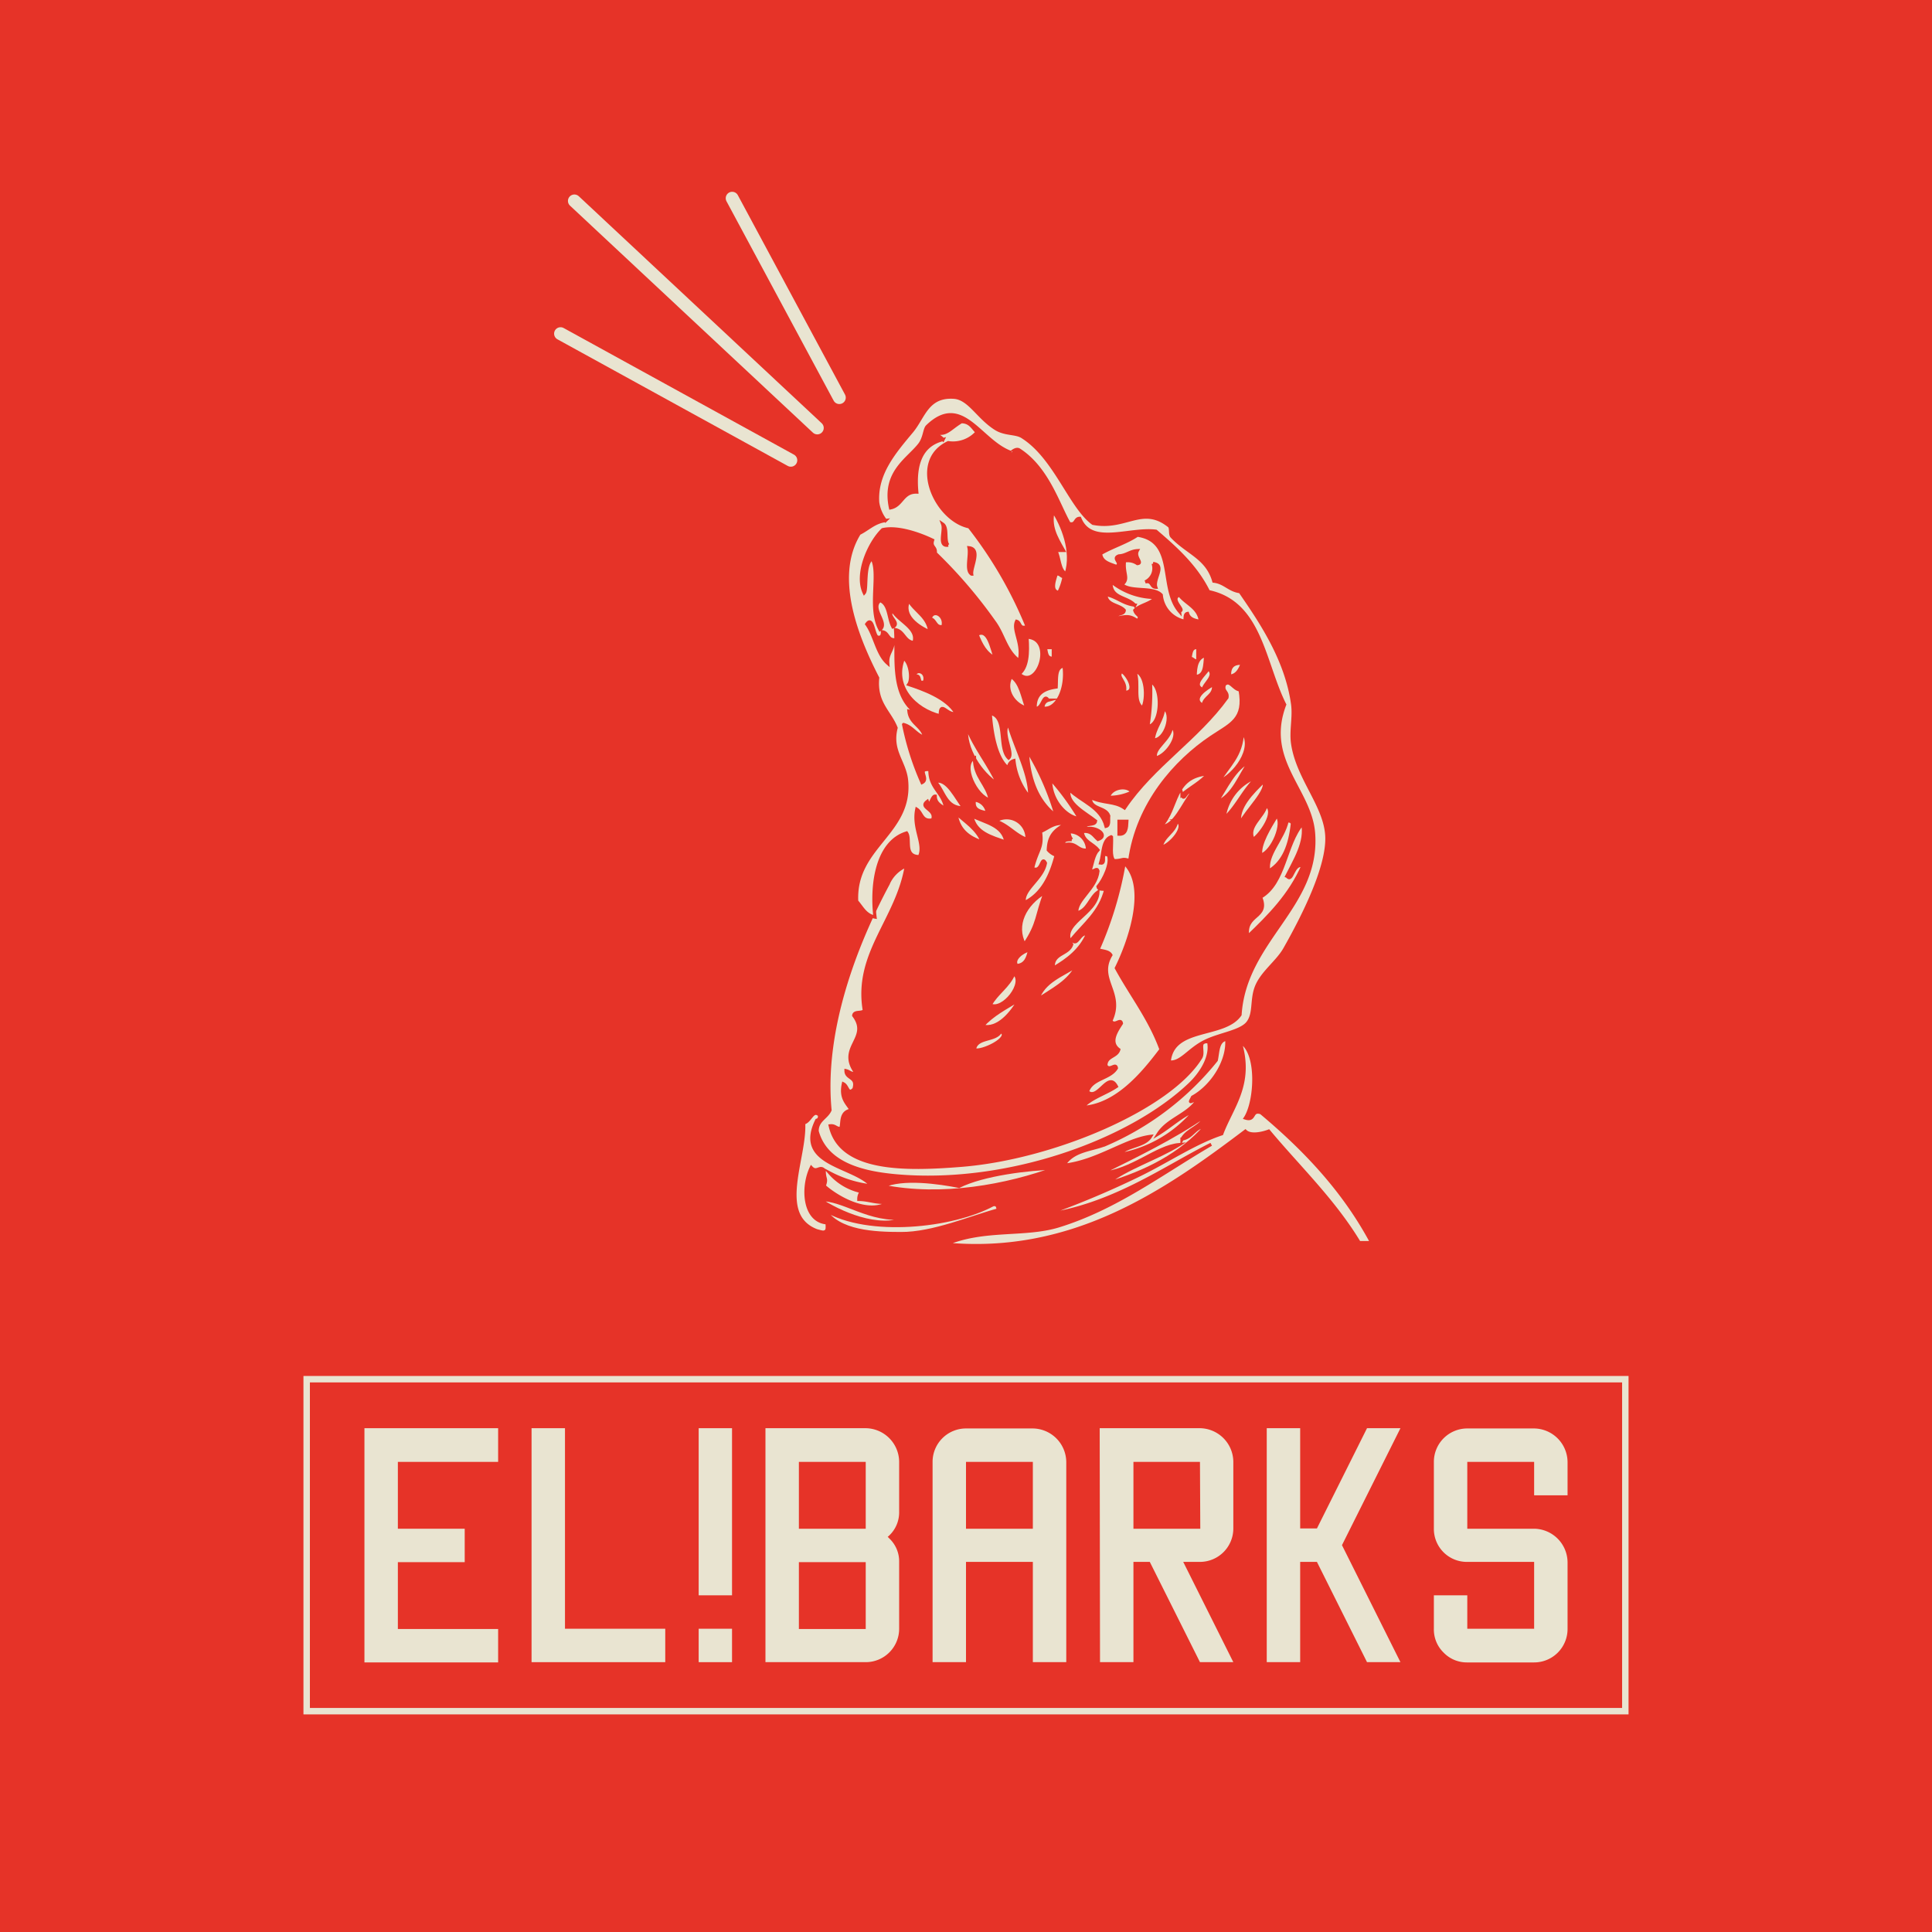 <svg id="Layer_1" data-name="Layer 1" xmlns="http://www.w3.org/2000/svg" viewBox="0 0 300 300"><title>logo</title><rect width="300" height="300" style="fill:#e63328"/><rect x="47.62" y="214.16" width="204.76" height="51.55" style="fill:#e63328;stroke:#e9e4d1;stroke-miterlimit:10"/><path d="M56.59,221.77H77.35V227H61.78v10.38H72.16v5.19H61.78v10.38H77.35v5.19H56.59Z" style="fill:#e9e4d1"/><path d="M82.54,221.77h5.19v31.14H103.3v5.19H82.54Z" style="fill:#e9e4d1"/><path d="M108.49,221.77h5.18v25.95h-5.18Zm0,31.14h5.18v5.19h-5.18Z" style="fill:#e9e4d1"/><path d="M118.86,221.77h15.57a5.26,5.26,0,0,1,5.19,5.19v7.78a4.94,4.94,0,0,1-1.54,3.69,1.41,1.41,0,0,1-.24.2l.24.25a4.88,4.88,0,0,1,1.54,3.65v10.38a5.19,5.19,0,0,1-5.19,5.19H118.86ZM134.43,227H124.05v10.38h10.38Zm0,15.57H124.05v10.38h10.38Z" style="fill:#e9e4d1"/><path d="M144.81,227a5.19,5.19,0,0,1,5.19-5.19h10.38a5.26,5.26,0,0,1,5.19,5.19V258.1h-5.19V242.53H150V258.1h-5.19Zm15.57,0H150v10.38h10.38Z" style="fill:#e9e4d1"/><path d="M170.76,221.77h15.57a5.26,5.26,0,0,1,5.18,5.19v10.38a5.19,5.19,0,0,1-5.18,5.19h-2.6l7.78,15.57h-5.18l-7.79-15.57H176V258.1h-5.19ZM186.33,227H176v10.38h10.38Z" style="fill:#e9e4d1"/><path d="M196.7,221.77h5.19v15.57h2.6l7.78-15.57h5.19l-9.08,18.16,9.08,18.17h-5.19l-7.78-15.57h-2.6V258.1H196.7Z" style="fill:#e9e4d1"/><path d="M224.15,256.6a5,5,0,0,1-1.5-3.69v-5.19h5.19v5.19h10.38V242.53H227.84a5.12,5.12,0,0,1-5.19-5.19V227a5.19,5.19,0,0,1,5.19-5.19h10.38a5.26,5.26,0,0,1,5.19,5.19v5.19h-5.19V227H227.84v10.38h10.38a5.26,5.26,0,0,1,5.19,5.19v10.38a5.19,5.19,0,0,1-5.19,5.19H227.84A5,5,0,0,1,224.15,256.6Z" style="fill:#e9e4d1"/><path d="M183.14,94.85c1.05,0-1.63-1.82,0-2.45,1.06,1.39,3,1.9,3.26,4.08-1-.13-1.76-.41-2-1.22-.47.07-.34.74-.4,1.22a4.58,4.58,0,0,1-3.68-4.08c-1.23-1.34-4.78-.38-6.12-1.63,1.19-.9.16-1.66.41-3.67a2.66,2.66,0,0,1,2,.41c.91-.06-.53-1,0-2-1.16.07-1.7.75-2.86.81-1.14.4.6,1.09-.4,1.64-1.09-.42-2.33-.68-2.45-2,1.8-1.06,4-1.71,5.71-2.86,6.13.9,3.39,8.14,6.54,11.83Zm-5.3-4.49c1.11-.29.82.82,1.63.82-.44-1.29,1.58-3.43-.41-3.67a2.33,2.33,0,0,1-1.22,2.85Z" style="fill:#e9e4d1;stroke:#e63328;stroke-miterlimit:10;stroke-width:0.5px"/><path d="M164,89.14c.66-.11.71.39,1.23.41a9.05,9.05,0,0,1-.82,2.45c-1.4-.22-.63-2-.41-2.86Z" style="fill:#e9e4d1;stroke:#e63328;stroke-miterlimit:10;stroke-width:0.5px"/><path d="M176.21,94c-1.09-1.37-3.88-1-3.68-3.68a11,11,0,0,0,6.94,2.45c-.78,1-2.41,1.13-3.26,2,.22.83,1.22.8.4,1.63-1.14-.82-1.67-.73-3.26-.4-.13-.94,1.18-.46,1.22-1.23-.83-.93-2.78-.75-2.85-2.45,1.73.33,2.66,1.44,4.51,1.64Z" style="fill:#e9e4d1;stroke:#e63328;stroke-miterlimit:10;stroke-width:0.5px"/><path d="M141.11,93.22c1,1.75,3,2.48,3.27,4.9C142.6,97.35,139.94,95.62,141.11,93.22Z" style="fill:#e9e4d1;stroke:#e63328;stroke-miterlimit:10;stroke-width:0.5px"/><path d="M146.41,97.3c-1.28.19-1.07-1.1-2-1.22.47-1.69,2.52-.46,2,1.22Z" style="fill:#e9e4d1;stroke:#e63328;stroke-miterlimit:10;stroke-width:0.5px"/><path d="M154.58,102.2c-1.51-.67-2.25-2.11-2.86-3.68,1.79-1.06,2.26,2.23,2.85,3.68Z" style="fill:#e9e4d1;stroke:#e63328;stroke-miterlimit:10;stroke-width:0.5px"/><path d="M159.47,98.93c4.41.18,1.67,8.45-1.22,5.72,1.28-1,1.41-3.21,1.22-5.72Z" style="fill:#e9e4d1;stroke:#e63328;stroke-miterlimit:10;stroke-width:0.5px"/><path d="M162.33,100.56h1.23v1.64c-1.09.12-1.06-.85-1.23-1.64Z" style="fill:#e9e4d1;stroke:#e63328;stroke-miterlimit:10;stroke-width:0.5px"/><path d="M186,102.61c-.66.11-.7-.39-1.22-.41.17-.78.14-1.76,1.22-1.64Z" style="fill:#e9e4d1;stroke:#e63328;stroke-miterlimit:10;stroke-width:0.5px"/><path d="M185.59,105.05c0-1.59.29-3,1.63-3.26-.15,1.49-.05,3.22-1.63,3.26Z" style="fill:#e9e4d1;stroke:#e63328;stroke-miterlimit:10;stroke-width:0.5px"/><path d="M140.3,102.2c1,.52,1.43,3.17.81,4.08,2,.67,5.95,2,7.35,4.48-1.38.46-2.5-2.19-2.45.41-4-1-7.46-4.59-5.71-9Z" style="fill:#e9e4d1;stroke:#e63328;stroke-miterlimit:10;stroke-width:0.5px"/><path d="M192.93,103c-.41.95-.82,1.9-2,2q-.15-2.17,2-2Z" style="fill:#e9e4d1;stroke:#e63328;stroke-miterlimit:10;stroke-width:0.5px"/><path d="M162.74,108.72c-.72-1.2-.85,1.57-2,1.23-.07-2.24,1.35-3,3.26-3.27.08-1.41-.14-3.13,1.22-3.26.49,3.55-1.15,6.91-3.26,6.53a1.13,1.13,0,0,1,.83-1.23Z" style="fill:#e9e4d1;stroke:#e63328;stroke-miterlimit:10;stroke-width:0.5px"/><path d="M187.63,103.83c1.33,1.1-.68,2.28-.81,3.26C184.91,106.35,187.17,104.71,187.63,103.83Z" style="fill:#e9e4d1;stroke:#e63328;stroke-miterlimit:10;stroke-width:0.5px"/><path d="M143.56,105.87c-1.32.5-.31-1.32-1.63-.82C142.13,103.67,144.07,104.26,143.56,105.87Z" style="fill:#e9e4d1;stroke:#e63328;stroke-miterlimit:10;stroke-width:0.5px"/><path d="M174.16,104.24c.9.44,2.58,3.37.41,3.26.48-1.76-1.35-2.29-.41-3.26Z" style="fill:#e9e4d1;stroke:#e63328;stroke-miterlimit:10;stroke-width:0.5px"/><path d="M176.21,104.24c1.83.22,2,4.27,1.22,5.71-1.58-1-.45-3.77-1.22-5.71Z" style="fill:#e9e4d1;stroke:#e63328;stroke-miterlimit:10;stroke-width:0.5px"/><path d="M157,105.05c1.52.94,1.75,3.15,2.45,4.9-1.86-.43-3.63-2.74-2.45-4.9Z" style="fill:#e9e4d1;stroke:#e63328;stroke-miterlimit:10;stroke-width:0.5px"/><path d="M178.65,105.87c1.95.59,1.82,6.78-.41,6.93a32.38,32.38,0,0,0,.4-6.93Z" style="fill:#e9e4d1;stroke:#e63328;stroke-miterlimit:10;stroke-width:0.5px"/><path d="M188.44,106.28c.2,1.83-1.44,1.82-1.63,3.26C184.73,108.49,187.45,106.79,188.44,106.28Z" style="fill:#e9e4d1;stroke:#e63328;stroke-miterlimit:10;stroke-width:0.5px"/><path d="M180.69,110c1.6.68.3,5.07-1.63,4.89C179.3,112.91,180.49,111.92,180.69,110Z" style="fill:#e9e4d1;stroke:#e63328;stroke-miterlimit:10;stroke-width:0.5px"/><path d="M156.62,117.7c.84-.73-1.32-4.09,0-5.3,1,3.64,3.44,7.94,3.26,11.42a10.69,10.69,0,0,1-2.44-5.71,1.12,1.12,0,0,0-.82,1.22c-2.16-1.62-2.68-6.21-2.86-8.57,2.73.53,1.21,5.33,2.86,6.94Z" style="fill:#e9e4d1;stroke:#e63328;stroke-miterlimit:10;stroke-width:0.5px"/><path d="M150.09,112.81c1.29,3.33,3.44,5.81,4.9,9C152.27,120.11,149.72,116.22,150.09,112.81Z" style="fill:#e9e4d1;stroke:#e63328;stroke-miterlimit:10;stroke-width:0.5px"/><path d="M181.92,112.81c1.6,1.13-.68,4.51-2.45,4.89C178.91,116.17,181.74,114.92,181.92,112.81Z" style="fill:#e9e4d1;stroke:#e63328;stroke-miterlimit:10;stroke-width:0.5px"/><path d="M192.93,113.62c2,2.6-1.31,6.8-3.67,7.75,1.4-2.41,3.57-4,3.67-7.75Z" style="fill:#e9e4d1;stroke:#e63328;stroke-miterlimit:10;stroke-width:0.5px"/><path d="M164,126.68c-2.8-2.09-4.28-5.51-4.48-10.2a41.16,41.16,0,0,1,4.49,10.2Z" style="fill:#e9e4d1;stroke:#e63328;stroke-miterlimit:10;stroke-width:0.5px"/><path d="M151.31,117.7c0,3,2,4,2.45,6.53-2.21-.46-4.62-5.56-2.45-6.53Z" style="fill:#e9e4d1;stroke:#e63328;stroke-miterlimit:10;stroke-width:0.5px"/><path d="M194.15,118.11c-1.68,2.26-2.52,5.37-5.3,6.53,1.59-2.35,2.71-5.18,5.3-6.53Z" style="fill:#e9e4d1;stroke:#e63328;stroke-miterlimit:10;stroke-width:0.5px"/><path d="M183.54,123.41c.36,1.21.61-.94,1.63-.4-1.44,1.74-2.84,5.5-4.89,5.3,2.73-2.87,1.73-7.72,7.34-8.16-1.11,1.33-2.76,2.13-4.08,3.26Z" style="fill:#e9e4d1;stroke:#e63328;stroke-miterlimit:10;stroke-width:0.5px"/><path d="M195.38,120.56c-2.13,1.81-3.23,4.66-5.31,6.53a7.88,7.88,0,0,1,5.31-6.53Z" style="fill:#e9e4d1;stroke:#e63328;stroke-miterlimit:10;stroke-width:0.5px"/><path d="M145.2,121.37c1.88-.65,3.3,2.68,4.48,4.08-2.92.07-3.05-2.65-4.48-4.08Z" style="fill:#e9e4d1;stroke:#e63328;stroke-miterlimit:10;stroke-width:0.5px"/><path d="M167.63,127.09c-1.9-.08-4.59-2.7-4.49-6.13a39.91,39.91,0,0,1,4.49,6.13Z" style="fill:#e9e4d1;stroke:#e63328;stroke-miterlimit:10;stroke-width:0.5px"/><path d="M196.2,121.37c.87,1.22-2.69,4.51-3.68,6.53-.51-2.5,2-4.89,3.67-6.53Z" style="fill:#e9e4d1;stroke:#e63328;stroke-miterlimit:10;stroke-width:0.5px"/><path d="M175.79,123a8.1,8.1,0,0,1-3.67.81c.34-1.53,2.91-2,3.68-.81Z" style="fill:#e9e4d1;stroke:#e63328;stroke-miterlimit:10;stroke-width:0.5px"/><path d="M151.31,124.23a2.23,2.23,0,0,1,2,2c-1.13-.23-2.29-.43-2-2Z" style="fill:#e9e4d1;stroke:#e63328;stroke-miterlimit:10;stroke-width:0.5px"/><path d="M196.6,125.05c1.67,1-.84,4.5-2,5.3-1.07-2,1.59-3.48,2-5.3Z" style="fill:#e9e4d1;stroke:#e63328;stroke-miterlimit:10;stroke-width:0.5px"/><path d="M148.46,126.27c1.47,1.38,3.29,2.43,4.08,4.49C150.37,130.07,148.76,128.82,148.46,126.27Z" style="fill:#e9e4d1;stroke:#e63328;stroke-miterlimit:10;stroke-width:0.5px"/><path d="M150.91,126.68c2.06,1.06,4.85,1.41,5.3,4.08-2.33-.8-4.81-1.44-5.3-4.08Z" style="fill:#e9e4d1;stroke:#e63328;stroke-miterlimit:10;stroke-width:0.5px"/><path d="M198.23,126.68c1.26,1-.6,5.57-2.45,6.12-.33-1.68,1.45-4.46,2.45-6.12Z" style="fill:#e9e4d1;stroke:#e63328;stroke-miterlimit:10;stroke-width:0.5px"/><path d="M154.58,127.49a3.17,3.17,0,0,1,4.89,2.86c-1.9-.69-2.93-2.23-4.9-2.86Z" style="fill:#e9e4d1;stroke:#e63328;stroke-miterlimit:10;stroke-width:0.5px"/><path d="M182.73,127.49c1.65.73-1,3.8-2.44,4.08.34-1.83,2.1-2.24,2.45-4.08Z" style="fill:#e9e4d1;stroke:#e63328;stroke-miterlimit:10;stroke-width:0.5px"/><path d="M199.86,127.49c.48-.06.73.09.82.41-.36,3.32-1.35,6-3.67,7.35-.52-2.51,2.27-5,2.85-7.76Z" style="fill:#e9e4d1;stroke:#e63328;stroke-miterlimit:10;stroke-width:0.5px"/><path d="M159.07,140.14c-.41-2,2.82-3.63,3.26-6.12-.66-1.27-.5,1.62-2,.82.72-3,1.61-3.08,1.23-5.72,1.27-.49,2-1.51,4.08-1.22-2,1-2.78,2-2.86,4.08a2.93,2.93,0,0,0,1.22.82c-.84,3.23-2.17,6-4.88,7.34Z" style="fill:#e9e4d1;stroke:#e63328;stroke-miterlimit:10;stroke-width:0.5px"/><path d="M168.86,132c-1.67.17-1.65-1.34-3.67-.81-.19-.87.58-.78,1.22-.82a1.93,1.93,0,0,1-.4-1.22,2.81,2.81,0,0,1,2.86,2.85Z" style="fill:#e9e4d1;stroke:#e63328;stroke-miterlimit:10;stroke-width:0.5px"/><path d="M162.33,138.51c-1.44,3.67-1,4.79-3.26,8.16C157.48,143.68,159.12,140.39,162.33,138.51Z" style="fill:#e9e4d1;stroke:#e63328;stroke-miterlimit:10;stroke-width:0.5px"/><path d="M159.88,147.49c-.26,1.23-.63,2.35-2,2.44-.73-.94.85-2.18,2-2.44Z" style="fill:#e9e4d1;stroke:#e63328;stroke-miterlimit:10;stroke-width:0.5px"/><path d="M167.23,149.93c-1.25,2.56-3.86,3.76-6.12,5.31.92-2.89,3.84-3.79,6.12-5.31Z" style="fill:#e9e4d1;stroke:#e63328;stroke-miterlimit:10;stroke-width:0.5px"/><path d="M157.44,151.16c1.82,1.41-1.68,5.91-3.68,4.89,1-1.85,2.85-2.87,3.67-4.89Z" style="fill:#e9e4d1;stroke:#e63328;stroke-miterlimit:10;stroke-width:0.5px"/><path d="M158.25,155.24c-1.1,2-3.32,4.74-5.71,4.08C154.06,157.57,156.23,156.48,158.25,155.24Z" style="fill:#e9e4d1;stroke:#e63328;stroke-miterlimit:10;stroke-width:0.5px"/><path d="M155.39,160.13c1.85,1-3.1,3.35-4.08,2.86.25-2.06,3.34-1.28,4.08-2.85Z" style="fill:#e9e4d1;stroke:#e63328;stroke-miterlimit:10;stroke-width:0.5px"/><path d="M183.54,176.86c1.67-.24,1.93-1.88,3.67-2-3.8,4.35-9.17,7.15-15.5,9,3.3-2.56,7.8-3.9,11.42-6.13-3.64.31-7.29,4.13-12.24,4.49,5.63-2.8,11.32-5.54,16.32-9-.63,1.82-2.82,2.07-3.67,3.67Z" style="fill:#e9e4d1;stroke:#e63328;stroke-miterlimit:10;stroke-width:0.5px"/><path d="M164,181.35c-7.63,2.82-17.74,4.7-26.92,2.86,3-1.45,8.78-.6,11.83,0,3.8-1.9,10.86-2.74,15.09-2.85Z" style="fill:#e9e4d1;stroke:#e63328;stroke-miterlimit:10;stroke-width:0.5px"/><path d="M127.24,186.25c3.89-.08,7.66,3.49,13.47,2.86-4.25,2-10.48-.88-13.46-2.86Z" style="fill:#e9e4d1;stroke:#e63328;stroke-miterlimit:10;stroke-width:0.5px"/><path d="M155,187.88c-4.19,1.12-10.11,3.7-15.1,3.67-4.09,0-9.7-.25-11.83-3.67,6.76,4,19.81,2.58,26.11-.81C154.86,186.91,154.94,187.38,155,187.88Z" style="fill:#e9e4d1;stroke:#e63328;stroke-miterlimit:10;stroke-width:0.5px"/><path d="M133,166.66c-.85.18-1.08-.28-1.63-.4,0,1.32,1.85.87,1.23,2.85-1,1-.92-.45-1.64-.81-.48,2.25.57,3,1.23,4.08-1.79.3-1.32,2-1.63,2.85-.74.05-.86-.5-1.64-.41,1.56,7,11.6,6.83,20.4,6.12,14.29-1.15,32.34-8.9,37.13-16.72.59-1-.65-2.66,1.23-2.45.5,2.34-1.2,4.93-2.86,6.53-9.25,8.87-28.35,15.84-45.7,14.28-4.82-.44-10.84-1.69-12.24-6.94,0-1.72,1.48-2.06,2-3.27-1.18-12.29,3.9-25.58,9-35.08a5.37,5.37,0,0,1,2.86-2.86c-1.4,8.42-8,13.56-6.53,22.44-.25.57-1.57.06-1.64.82,2.71,3.58-2.7,4.95.41,9Z" style="fill:#e9e4d1;stroke:#e63328;stroke-miterlimit:10;stroke-width:0.5px"/><path d="M199.86,136.06c.84,1.07.86-2.11,2.45-1.63-2,4.56-5.24,7.82-8.57,11-.57-3.63,3.39-2.78,2-6.13,3.8-2.18,3.76-8.2,6.53-11.42.66,2.79-1.32,5.88-2.46,8.16Z" style="fill:#e9e4d1;stroke:#e63328;stroke-miterlimit:10;stroke-width:0.5px"/><path d="M163.55,79.35c1.34,2.09,3.16,6.16,2,9.79-1.15-.62-1-2.54-1.63-3.67h1.22c-1.26-2.2-2.14-3.75-1.62-6.12Z" style="fill:#e9e4d1;stroke:#e63328;stroke-miterlimit:10;stroke-width:0.5px"/><path d="M174.57,134c4,3.85.5,12.87-1.22,16.32,2.3,4.23,5.2,7.86,6.94,12.65-2.93,3.9-7,8.71-12.24,9,1.34-1.52,3.59-2.12,5.3-3.27-1.27-2.46-2.87,2.35-4.49.82.63-2.09,3.49-2,4.49-3.67-.11-.86-1.09.59-1.63-.41,0-1.48,1.68-1.31,2-2.45-1.58-1.17-.32-2.94.41-4.08-.12-.86-1.09.59-1.64-.41,2.07-4.35-2.26-6.4,0-10.2-.34-.61-1.31-.59-2-.82A56.88,56.88,0,0,0,174.56,134Z" style="fill:#e9e4d1;stroke:#e63328;stroke-miterlimit:10;stroke-width:0.5px"/><path d="M186,170.74c-1.46,2.36-4.63,3-6.12,5.31,1.94-1.19,3.52-2.74,5.71-3.67a19.63,19.63,0,0,1-11.83,6.93c1.12-1.46,3.93-1.24,4.9-2.85-3.88.48-8.31,3.93-13.47,4.48,1.42-2.38,4.32-2.35,6.53-3.26a44.77,44.77,0,0,0,17.14-13.06c.29-1.34.19-3.07,1.63-3.26.28,3.46-2.36,7.39-5.31,9-.61,1.21-.33.48.8.43Z" style="fill:#e9e4d1;stroke:#e63328;stroke-miterlimit:10;stroke-width:0.5px"/><path d="M145.2,67.11c1.68.62,2.25-.54,4.08-1.63,1.38,0,1.77,1,2.44,1.63a5,5,0,0,1-4.48,1.63c-6.1,2.9-1.94,12,3.26,13.06a64.59,64.59,0,0,1,9,15.5c-1.29.47-1-.64-1.64-.82-.66,1.4,1.06,3.44.41,6.13-2-1.44-2.37-3.79-3.67-5.72a74.59,74.59,0,0,0-9.38-11c.16-1-.75-.89-.41-2-2.07-1-5.46-2.17-7.75-1.64-2.08,2-4.25,6.86-2.86,9.8.47-.55-.13-4.42,1.22-5.31,1.28,2.27-.59,7.71,1.23,11,1.35-1-1.6-3.26,0-4.49,1.49.55,1.29,2.79,2,4.08,1.27-.61-1.2-1.76,0-2.45,1,1.65,4,2.71,3.26,4.9-1.49-.14-1.52-1.74-2.85-2,.34,4.11-1,10.84,4.08,13.46-1.31.35-1.27-.64-2-.81.22,2,2.09,2.25,2.44,4.08-1.36-.41-1.9-1.64-3.26-2a42.85,42.85,0,0,0,2.86,9c1.2-.59-1-2.24,1.22-2-.07,2.93,2.16,3.56,2.45,6.12-.7-.52-1.61-.84-1.63-2-.56-.07-.82,2.08-1.23.82-1.34,1,1.49,1.2.82,2.86-1.71.34-1.62-1.11-2.45-1.64-.63,3,1.36,5.43.41,7.35-2.53,0-1.32-2.69-2-3.67-4.52,1.38-5.52,7.82-4.9,13.05-1.5-.27-2-1.5-2.85-2.45-.4-8.54,8.55-10.52,7.75-18.76-.28-2.89-2.54-4.59-1.63-8.16-1-2.54-3.23-3.85-2.86-7.76-2.95-5.75-7.17-15.48-2.86-22.44,1.38-.67,2.33-1.76,4.08-2a5.86,5.86,0,0,1-1.22-2.85c-.27-4.42,2.54-7.7,5.3-11,1.85-2.22,2.38-5.57,6.53-5.3,2.4.15,3.74,3.15,6.53,4.89,1.43.89,3.08.6,4.08,1.23,5.12,3.19,7.47,10.9,11,13.46,5.09,1,7.66-2.92,11.83.41.35.28.09,1.29.41,1.63,2.44,2.59,5.46,3.26,6.52,6.94,1.7.2,2.38,1.42,4.08,1.63,3.07,4.46,7.22,10.47,8.17,17.54.26,2-.31,4.15,0,6.12.81,5.35,5.06,9.56,5.3,14.28s-3.58,12.35-6.53,17.55c-1.2,2.11-3.68,3.75-4.49,6.12-.66,1.94-.18,3.9-1.22,5.3s-4.26,1.78-6.53,2.86c-2.67,1.26-3.85,3.5-5.71,3.26.49-5.62,8.51-3.72,11-7.34.76-11.61,12.26-16.8,11.42-28.15-.51-6.82-7.79-11.31-4.49-20-3.27-6.52-3.72-15.86-11.83-17.54-1.93-3.91-5-6.68-8.16-9.38-4.14-.53-10.06,2.39-11.83-2-.81,0-.52,1.11-1.64.81-1.72-3-3.37-8.58-7.75-11.42-.51-.34-1.28.39-1.22.41-4.86-1.68-7.64-9.32-13.06-4.08-.44.42-.4,1.81-1.22,2.85-1.83,2.32-5.66,4.31-4.49,9.8,1.83-.35,1.84-2.52,4.08-2.45-.42-4.51.8-7.36,4.08-8.16a3,3,0,0,0-1.24-.82Zm2,17.54c-.6-.76,0-2.7-.82-3.26C146.76,82.41,145.63,84.9,147.23,84.65Zm3.68,4.49c-.14-1.08,1.47-3.87-.41-4.08.25,1.24-.53,3.51.4,4.08ZM137.85,103c-.13-1.62.94-2.05.82-3.67-.84-.12-.8-1.1-1.64-1.22,0,.49-.12,1-.81.81-.62-.36-.7-3.34-1.63-2C135.88,98.73,136.19,101.55,137.85,103Z" style="fill:#e9e4d1;stroke:#e63328;stroke-miterlimit:10;stroke-width:0.5px"/><path d="M172.53,129.94c-1.38.53-1.17,2.64-1.63,4.08,1,.16-.23-1.86,1.22-1.22.51,1.23-.7,3.79-1.63,4.89.07.48.74.35,1.22.41-.85,3.5-3.33,5.37-5.3,7.75.86,1.36,1.18-1.22,2.45-.81-1.07,2.47-3.07,4-5.31,5.3-.21-2.39,2.3-2.05,2.86-3.67-2.18-3.2,3.91-4.64,4.08-8.16-1.26.91-1.54,2.81-3.27,3.26-.29-2,3-3.76,3.27-6.52-.18-.61-.52.16-1.23,0,.36-1.14.51-2.49,1.23-3.27-.79-1-2.29-1.25-2.45-2.86,1.44-.21,1.79.66,2.45,1.23,1.76-.58-.29-2.13-2-1.63-.18-1.13,1.52-.39,1.63-1.23-1.55-1.24-4.71-2.79-4.08-4.89,1.92,1.89,4.94,2.68,5.71,5.71.56-.13.34-1,.41-1.63-.48-1.43-2.91-.9-2.86-2.86,2.17,1,3.65.51,5.31,1.63,4.44-6.57,11.3-10.73,15.91-17.13.17-1-.74-.89-.41-2,.9-.91,1.36.71,2.45.81.84,4.61-1.44,5.3-4.49,7.35-5.51,3.7-11.44,10.29-12.65,19.17-1.28-.45-.92,0-2.44,0-.67-.67-.31-2.39-.39-3.67Zm1.23-.41c1.14.06,1.17-1,1.22-2h-1.22c0,.68,0,1.36,0,2Z" style="fill:#e9e4d1;stroke:#e63328;stroke-miterlimit:10;stroke-width:0.5px"/><path d="M135.4,184.2h0v0Z" style="fill:#e9e4d1;stroke:#e63328;stroke-miterlimit:10;stroke-width:0.5px"/><path d="M133.36,186.24a1.88,1.88,0,0,1,.41-1.22,9,9,0,0,1-4.9-2.86,18.11,18.11,0,0,0,6.52,2c-2.84-3.26-12-3.2-8.56-10.2.32-.09.48-.34.41-.81-1.07-1-1.37,1-2.45,1.22.3,5.47-4.32,14.28,2,16.73,1,.27,1.08.29,1.4.12s.28-.66.23-1.34c-3.63-.26-3.9-5.54-2.44-8.57.84.89,1.31-.36,2,.41,0,1.52.45,1.16,0,2.45,1.95,1.75,6.92,4.71,10.2,2.44C136.21,186.93,135.1,186.27,133.36,186.24Z" style="fill:#e9e4d1;stroke:#e63328;stroke-miterlimit:10;stroke-width:0.5px"/><path d="M197,175.64c4.67,5.6,10.08,10.73,14.05,17.31H213c-4.33-8.11-10.4-14.49-17.18-20.17-1.61-.53-.83,1.34-2.44.82,1.67-2.58,2.1-10.28-.82-11.83,2,6.57-1.26,10.06-2.85,14.28-4.25,1.41-8.39,4.26-13.06,6.52a140.8,140.8,0,0,1-14.69,6.12c10.71-1.39,18.94-7.44,26.11-11-7.6,4.43-14.73,9.89-23.66,12.65-5.31,1.64-11.65.31-17.55,2.85,19.77,1.87,34.29-8.29,46.52-17.54C194.19,176.44,196.05,176,197,175.64Z" style="fill:#e9e4d1;stroke:#e63328;stroke-miterlimit:10;stroke-width:0.5px"/><line x1="122.8" y1="71.47" x2="87.04" y2="51.81" style="fill:none;stroke:#e9e4d1;stroke-linecap:round;stroke-miterlimit:10;stroke-width:2px"/><line x1="126.91" y1="66.45" x2="89.19" y2="31.2" style="fill:none;stroke:#e9e4d1;stroke-linecap:round;stroke-miterlimit:10;stroke-width:2px"/><line x1="130.33" y1="61.74" x2="113.69" y2="30.78" style="fill:none;stroke:#e9e4d1;stroke-linecap:round;stroke-miterlimit:10;stroke-width:2px"/></svg>